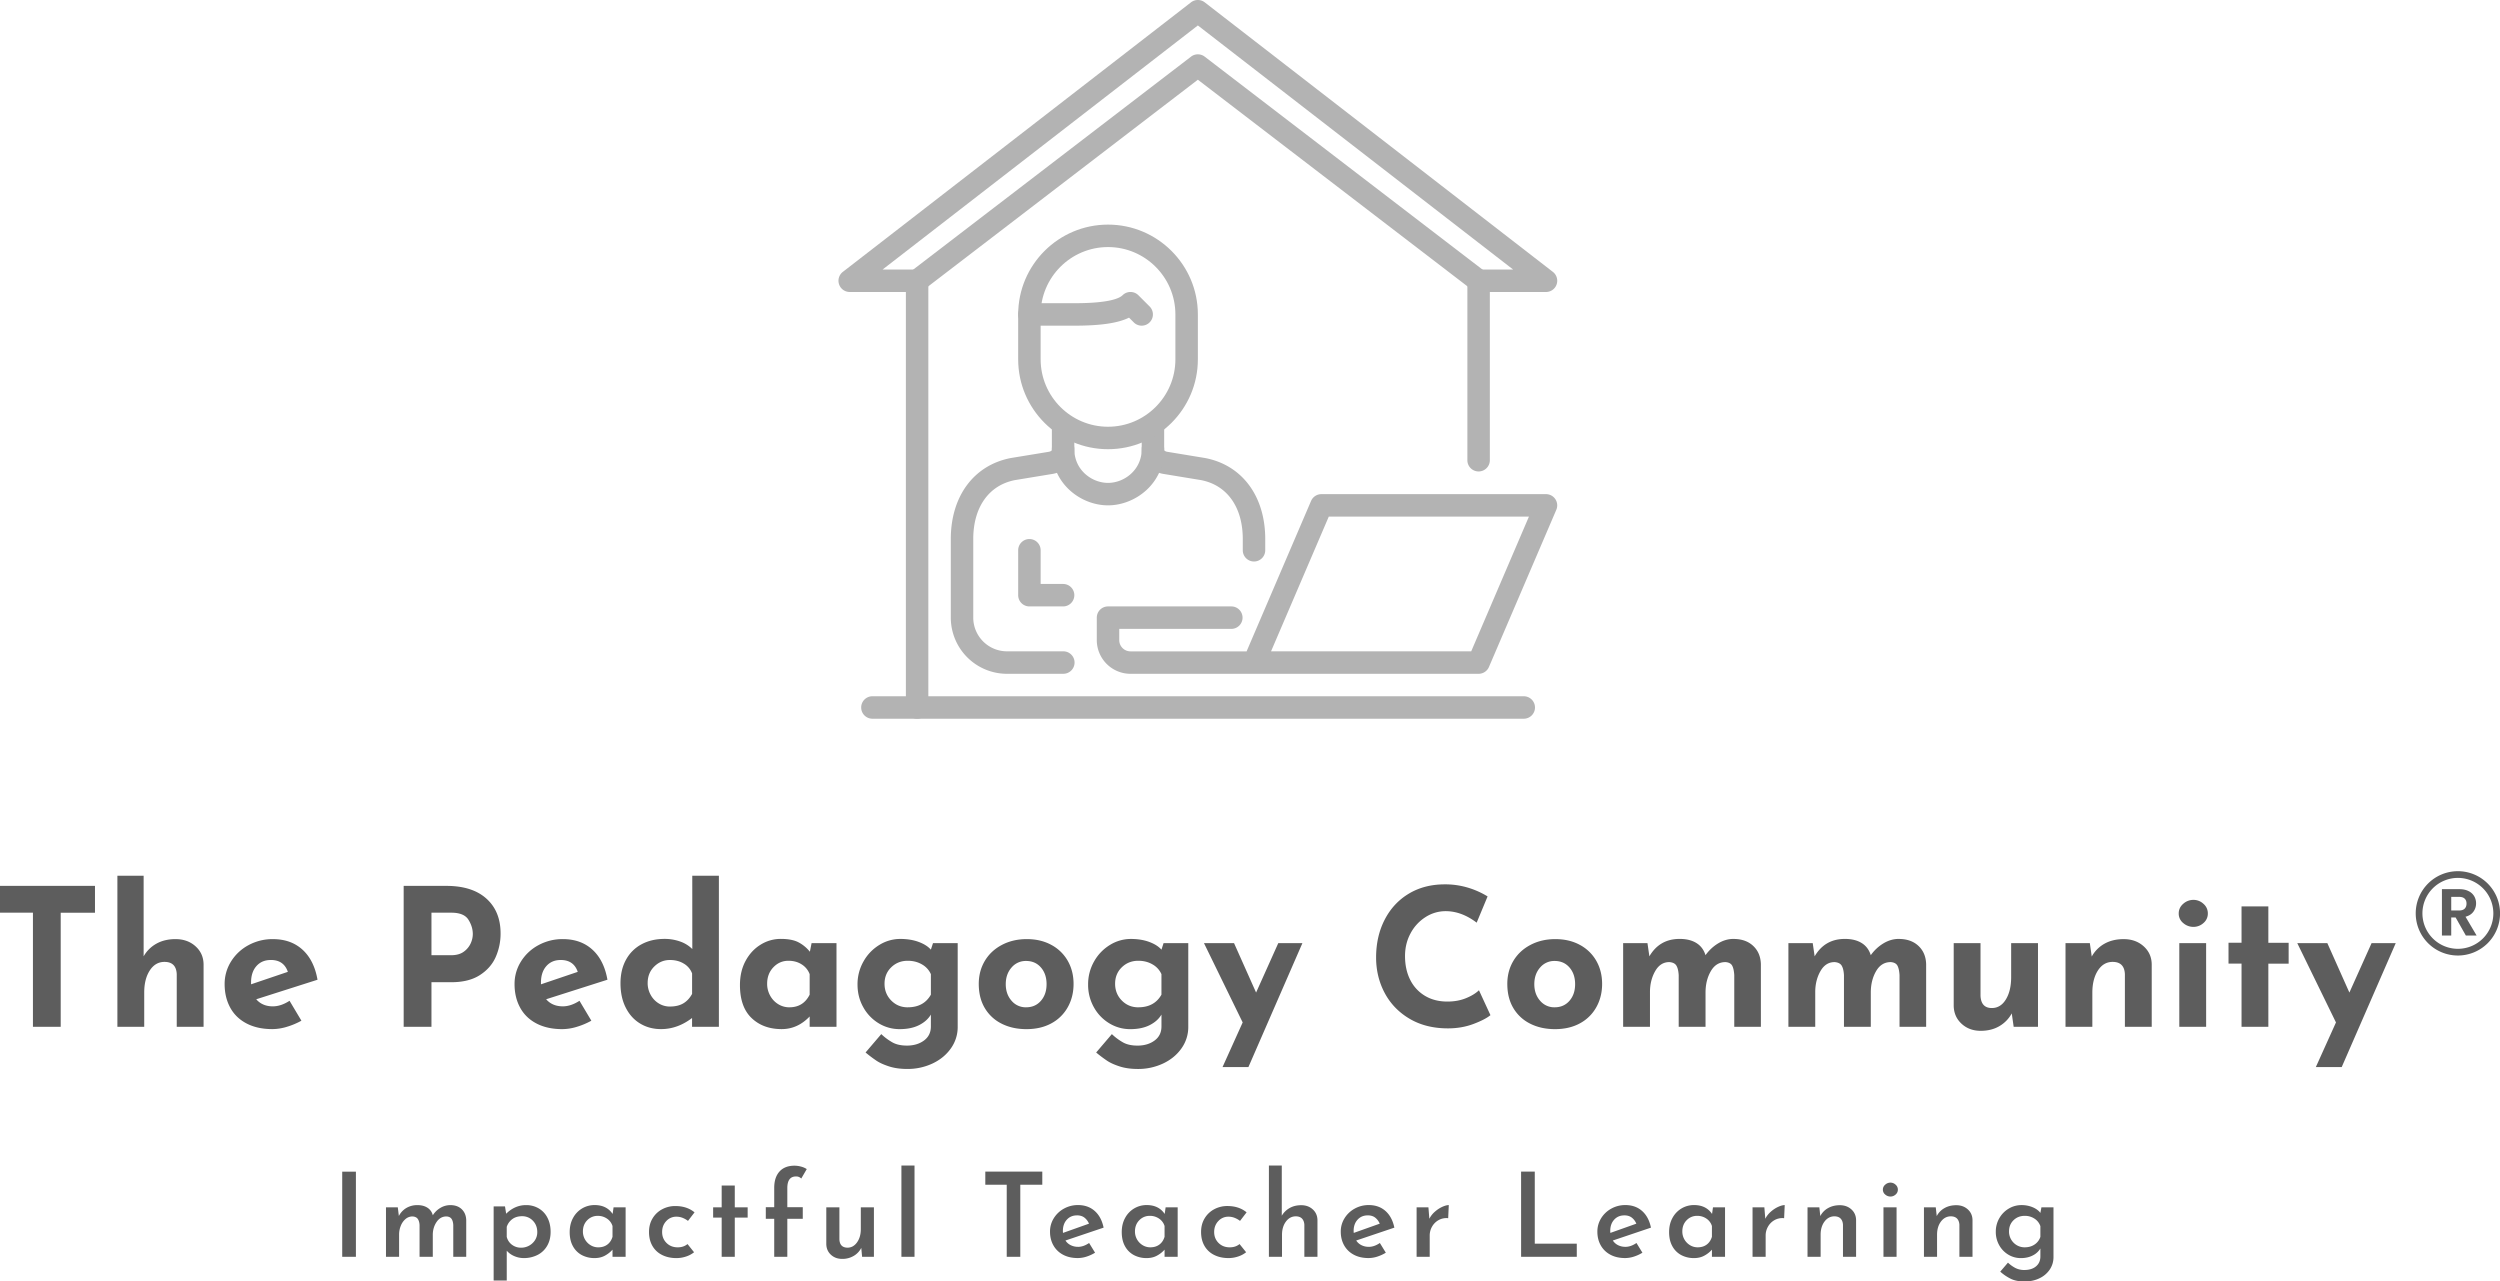 <svg xmlns="http://www.w3.org/2000/svg" viewBox="0 0 5217.63 2674.55"><g id="Layer_1" data-name="Layer 1"><path d="M1914.05,1500a23.43,23.43,0,0,1-23.43-23.44V609.38H1773.43a23.44,23.44,0,0,1-14.35-42L2485.64,4.91a23.42,23.42,0,0,1,28.7,0l726.56,562.5a23.44,23.44,0,0,1-14.34,42H3109.37V961a23.44,23.44,0,0,1-46.87,0V586a23.43,23.43,0,0,1,23.43-23.44H3158L2500,53.09,1842,562.51h72.06A23.43,23.43,0,0,1,1937.49,586v890.62A23.43,23.43,0,0,1,1914.05,1500Z" fill="#b3b3b3"/><path d="M3085.92,609.38a23.26,23.26,0,0,1-14.24-4.83L2500,166.36,1928.31,604.55a23.44,23.44,0,0,1-28.52-37.21l585.94-449.11a23.44,23.44,0,0,1,28.52,0l585.94,449.11a23.44,23.44,0,0,1-14.27,42Z" fill="#b3b3b3"/><path d="M3179.68,1500H1820.3a23.44,23.44,0,0,1,0-46.87H3179.68a23.44,23.44,0,1,1,0,46.87Z" fill="#b3b3b3"/><path d="M2218.74,1406.26H2101.56a117.32,117.32,0,0,1-117.19-117.19V1125c0-89.2,47.87-154,124.93-169l.67-.12L2188.44,943a11.92,11.92,0,0,0,6.87-3.17V888.6a23.44,23.44,0,1,1,46.87,0v51.67c0,27.76-23.43,45.68-46.57,49l-77.67,12.78c-54.29,10.76-86.7,56.68-86.7,122.92v164.06a70.41,70.41,0,0,0,70.32,70.32h117.18a23.44,23.44,0,1,1,0,46.87Z" fill="#b3b3b3"/><path d="M2617.18,1171.89a23.45,23.45,0,0,1-23.44-23.44V1125c0-66.24-32.4-112.16-86.7-122.92l-78.11-12.86c-22.7-3.29-46.12-21.2-46.12-49V888.59a23.44,23.44,0,1,1,46.87,0V939.8a11.33,11.33,0,0,0,6.42,3.1l78.91,13,.68.13c77.06,15,124.93,79.8,124.93,169v23.44A23.44,23.44,0,0,1,2617.18,1171.89Z" fill="#b3b3b3"/><path d="M2382.81,679.7a23.37,23.37,0,0,1-16.58-6.87l-9.87-9.87c-23.73,11.61-59.81,16.74-114.18,16.74h-93.75a23.44,23.44,0,0,1,0-46.88h93.75c69.11,0,93-9.12,100.82-16.78a23.42,23.42,0,0,1,32.93.21l23.44,23.43a23.46,23.46,0,0,1-16.56,40Z" fill="#b3b3b3"/><path d="M2312.49,937.51c-103.38,0-187.5-84.11-187.5-187.5V656.26c0-103.39,84.12-187.5,187.5-187.5S2500,552.87,2500,656.26V750C2500,853.4,2415.88,937.51,2312.49,937.51Zm0-421.88c-77.54,0-140.62,63.09-140.62,140.63V750c0,77.54,63.08,140.62,140.62,140.62S2453.12,827.55,2453.12,750V656.26C2453.12,578.72,2390,515.63,2312.49,515.63Z" fill="#b3b3b3"/><path d="M2312.49,1054.7c-56.36,0-117.18-44.81-117.18-117.19a23.44,23.44,0,1,1,46.87,0c0,43.43,36.5,70.31,70.31,70.31s70.32-26.88,70.32-70.31a23.44,23.44,0,1,1,46.87,0C2429.68,1009.89,2368.86,1054.7,2312.49,1054.7Z" fill="#b3b3b3"/><path d="M3085.93,1406.26H2359.37a70.39,70.39,0,0,1-70.31-70.31v-46.88a23.43,23.43,0,0,1,23.43-23.43h257.82a23.44,23.44,0,0,1,0,46.87H2335.93V1336a23.47,23.47,0,0,0,23.44,23.44h242.35l134.54-313.93a23.46,23.46,0,0,1,21.55-14.2h468.75a23.43,23.43,0,0,1,21.54,32.67l-140.62,328.13A23.44,23.44,0,0,1,3085.93,1406.26Zm-433.21-46.87h417.75L3191,1078.13H2773.26l-120.54,281.26Z" fill="#b3b3b3"/><path d="M2218.74,1265.64h-70.31A23.45,23.45,0,0,1,2125,1242.2v-93.75a23.44,23.44,0,1,1,46.88,0v70.31h46.87a23.44,23.44,0,0,1,0,46.88Z" fill="#b3b3b3"/><path id="id-6izo4zJp26" d="M714.22,2445.28H742.8V2623H714.22Zm225.41,69.84q15.14,0,24,8.54t9.41,22.46h0V2623H946v-66.42q-.5-8.29-3.67-12.82t-10.5-5h0q-12.69,0-20.51,11.35t-8.06,26.49h0V2623H875.65v-66.42q-.49-8.05-3.79-12.69T861,2538.8h0a22,22,0,0,0-14.65,5.37,35.52,35.52,0,0,0-9.89,14.16,48.59,48.59,0,0,0-3.54,18.31h0V2623H805.56V2519.75h24.66l2.2,18.07A41.79,41.79,0,0,1,848.29,2521a44.59,44.59,0,0,1,23-5.86h0q12.45,0,20.88,5.49a25.88,25.88,0,0,1,11.11,15.75h0a46.13,46.13,0,0,1,16.12-15.63,40.16,40.16,0,0,1,20.27-5.61Zm158.49,0a50.86,50.86,0,0,1,26.13,6.83,47.32,47.32,0,0,1,18.32,19.53q6.59,12.7,6.59,29.55h0q0,16.6-7.2,29a48.09,48.09,0,0,1-20,19.05,62.42,62.42,0,0,1-28.94,6.59h0a49,49,0,0,1-19.78-4.15,42.89,42.89,0,0,1-15.63-11.23h0v62.26h-27.35V2517.8h23.69l2.44,15.38A61.69,61.69,0,0,1,1075,2520a54.53,54.53,0,0,1,23.08-4.88Zm-10.5,88.87a34.22,34.22,0,0,0,29.06-15.87,30.39,30.39,0,0,0,4.64-16.6h0q0-14.42-9.16-23.81a30.26,30.26,0,0,0-22.59-9.4h0q-12,0-20.14,5.86a32.72,32.72,0,0,0-11.85,16.36h0v20.75a28.79,28.79,0,0,0,10.62,16.36,30.77,30.77,0,0,0,19.42,6.35Zm192.92-84.24h25.16V2623h-27.35v-14.9a57.23,57.23,0,0,1-15.14,12.09q-9.53,5.49-22.23,5.49h0a55.89,55.89,0,0,1-26.62-6.22,45.57,45.57,0,0,1-18.56-18.44q-6.84-12.21-6.83-29.54h0q0-16.84,7.08-29.67a51,51,0,0,1,18.92-19.78,50.42,50.42,0,0,1,26-7h0q25.15,0,37.61,18.55h0Zm-32,83.51q11.23,0,18.93-5.74t10.87-16.24h0v-22.46a28.52,28.52,0,0,0-11.36-15.38,33.14,33.14,0,0,0-19.41-5.86h0a29.72,29.72,0,0,0-22,9.15q-9,9.17-9,23.32h0a33.23,33.23,0,0,0,16.12,28.81,30.28,30.28,0,0,0,15.87,4.4Zm200,10.25a51.93,51.93,0,0,1-16.73,8.92,62.79,62.79,0,0,1-19.9,3.29h0q-17.1,0-30.16-6.59a47.2,47.2,0,0,1-20.15-18.92q-7.08-12.33-7.08-28.94h0q0-16.35,7.57-28.69a51.17,51.17,0,0,1,20.15-18.92,57.31,57.31,0,0,1,27-6.59h0q24.42,0,40.3,13.18h0l-13.68,17.83a45.26,45.26,0,0,0-10.87-6.23,34.56,34.56,0,0,0-13.31-2.56h0a28,28,0,0,0-21.12,9.15q-8.67,9.17-8.67,22.83h0q0,13.68,9.16,22.83t23.32,9.16h0q12.21,0,20.51-6.84h0Zm57.63-139.17h27.35v45.41h26.87v21.49h-26.87V2623h-27.35v-81.8h-17.82v-21.49h17.82ZM1615.84,2623v-79.36h-17.58v-24.17h17.58V2479q0-21.74,11-33.94t31.5-12.21h0a52.92,52.92,0,0,1,13.19,1.83,39.79,39.79,0,0,1,12.21,5.25h0l-11.48,19.78a14.39,14.39,0,0,0-11-4.39h0q-18.07,0-18.08,24.41h0v39.8h32.24v24.17h-32.24V2623Zm180.72-103.29h27.35V2623h-24.67l-1.71-18.56a40.7,40.7,0,0,1-15.87,16.72,45.94,45.94,0,0,1-23.93,6.23h0q-14.18,0-23.57-8.67t-9.64-22.34h0v-76.67h27.35v66.91q.74,17.09,16.85,17.33h0q12,0,19.9-11t7.94-27.59h0Zm84.74-87.16h27.35V2623H1881.3Zm175.09,12.69h118.93v27.35h-45.91V2623h-28.32V2472.63h-44.7Zm193.42,157q11.47,0,23.2-8.06h0l12.45,20.27a80.58,80.58,0,0,1-17.82,8.18,60.12,60.12,0,0,1-18.32,3h0q-17.82,0-30.89-7.08a49.28,49.28,0,0,1-20-19.53q-7-12.45-7-28.57h0a52.07,52.07,0,0,1,7.82-27.83,56.83,56.83,0,0,1,21.24-20.15,59.52,59.52,0,0,1,29.31-7.44h0q21,0,34.92,12.33t18.56,34.79h0l-79.61,26.86a27.71,27.71,0,0,0,11,9.76,33.36,33.36,0,0,0,15.14,3.42Zm-2.2-65.68q-12.95,0-21.12,9t-8.18,23.44h0a27.35,27.35,0,0,0,.24,4.15h0l54.21-19.29a31,31,0,0,0-9.28-12.46q-6.11-4.87-15.87-4.88Zm185.11-16.85h25.15V2623h-27.35v-14.9a56.9,56.9,0,0,1-15.14,12.09q-9.52,5.49-22.22,5.49h0a55.87,55.87,0,0,1-26.62-6.22,45.57,45.57,0,0,1-18.56-18.44q-6.84-12.21-6.84-29.54h0q0-16.84,7.08-29.67a51,51,0,0,1,18.93-19.78,50.42,50.42,0,0,1,26-7h0q25.15,0,37.61,18.55h0Zm-32,83.51q11.23,0,18.93-5.74t10.86-16.24h0v-22.46a28.5,28.5,0,0,0-11.35-15.38,33.15,33.15,0,0,0-19.42-5.86h0a29.74,29.74,0,0,0-22,9.15q-9,9.17-9,23.32h0a33.17,33.17,0,0,0,16.12,28.81,30.28,30.28,0,0,0,15.87,4.4Zm200,10.25a51.93,51.93,0,0,1-16.73,8.92,62.85,62.85,0,0,1-19.91,3.29h0q-17.08,0-30.15-6.59a47.2,47.2,0,0,1-20.15-18.92q-7.08-12.33-7.08-28.94h0q0-16.35,7.57-28.69a51.14,51.14,0,0,1,20.14-18.92,57.35,57.35,0,0,1,27-6.59h0q24.42,0,40.29,13.18h0L2588,2548.08a45.45,45.45,0,0,0-10.87-6.23,34.6,34.6,0,0,0-13.31-2.56h0a28,28,0,0,0-21.12,9.15q-8.67,9.17-8.67,22.83h0q0,13.68,9.15,22.83t23.33,9.16h0q12.21,0,20.51-6.84h0Zm115-98.15q14.4,0,24,8.67t9.89,22.34h0V2623h-27.35v-66.91q-.48-8.05-4.76-12.69t-12.82-4.88h0q-12.7,0-20.88,11t-8.18,27.59h0V2623h-27.35V2432.59h26.86v104.74a43.8,43.8,0,0,1,16.24-16q10.38-6,24.3-6Zm140.91,86.92q11.48,0,23.2-8.06h0l12.45,20.27a80.66,80.66,0,0,1-17.83,8.18,60.06,60.06,0,0,1-18.31,3h0q-17.83,0-30.89-7.08a49.28,49.28,0,0,1-20-19.53q-7-12.45-7-28.57h0a52.07,52.07,0,0,1,7.82-27.83,56.83,56.83,0,0,1,21.24-20.15,59.49,59.49,0,0,1,29.31-7.44h0q21,0,34.92,12.33t18.56,34.79h0l-79.61,26.86a27.64,27.64,0,0,0,11,9.76,33.33,33.33,0,0,0,15.14,3.42Zm-2.2-65.68q-12.94,0-21.12,9t-8.19,23.44h0a27.11,27.11,0,0,0,.25,4.15h0l54.21-19.29a31,31,0,0,0-9.28-12.46q-6.11-4.87-15.87-4.88Zm128.7,7.08a48.24,48.24,0,0,1,11.72-14.89,62.46,62.46,0,0,1,15.51-10.13q7.93-3.54,13.31-3.54h0l-1.23,27.34a33.62,33.62,0,0,0-20,4,35.65,35.65,0,0,0-13.68,13.67,37.06,37.06,0,0,0-4.88,18.44h0V2623h-27.35V2519.75h24.66Zm191.46-98.4h28.57v150.41h87.67V2623H3174.63Zm217.59,157q11.47,0,23.2-8.06h0l12.45,20.27a80.66,80.66,0,0,1-17.83,8.18,60.06,60.06,0,0,1-18.31,3h0q-17.83,0-30.89-7.08a49.28,49.28,0,0,1-20-19.53q-7-12.45-7-28.57h0a52.07,52.07,0,0,1,7.82-27.83,56.83,56.83,0,0,1,21.24-20.15,59.49,59.49,0,0,1,29.31-7.44h0q21,0,34.92,12.33t18.56,34.79h0l-79.61,26.86a27.64,27.64,0,0,0,11,9.76,33.33,33.33,0,0,0,15.14,3.42Zm-2.2-65.68q-12.95,0-21.13,9t-8.18,23.44h0a27.11,27.11,0,0,0,.25,4.15h0l54.21-19.29a31,31,0,0,0-9.28-12.46q-6.1-4.87-15.87-4.88Zm185.11-16.85h25.15V2623h-27.35v-14.9a56.9,56.9,0,0,1-15.14,12.09q-9.52,5.49-22.22,5.49h0a55.87,55.87,0,0,1-26.62-6.22,45.51,45.51,0,0,1-18.56-18.44q-6.84-12.21-6.84-29.54h0q0-16.84,7.08-29.67a51,51,0,0,1,18.93-19.78,50.37,50.37,0,0,1,26-7h0q25.16,0,37.61,18.55h0Zm-32,83.51q11.24,0,18.92-5.74t10.87-16.24h0v-22.46a28.5,28.5,0,0,0-11.35-15.38,33.15,33.15,0,0,0-19.42-5.86h0a29.74,29.74,0,0,0-22,9.15q-9,9.17-9,23.32h0a33.19,33.19,0,0,0,16.11,28.81,30.34,30.34,0,0,0,15.88,4.4Zm141.15-59.58a48.54,48.54,0,0,1,11.72-14.89,62.46,62.46,0,0,1,15.51-10.13q7.93-3.54,13.31-3.54h0l-1.22,27.34a33.64,33.64,0,0,0-20,4,35.56,35.56,0,0,0-13.67,13.67,37,37,0,0,0-4.89,18.44h0V2623h-27.35V2519.75h24.67Zm155.56-28.32q14.42,0,24.06,8.67t9.89,22.34h0V2623h-27.36v-66.91q-.48-8.05-4.76-12.69t-12.82-4.88h0q-12.69,0-20.88,10.86t-8.18,27.71h0V2623h-27.35V2519.75h24.66l2,18.32a40.16,40.16,0,0,1,16.24-16.73q10.62-6,24.54-6Zm91.09,4.39h27.35V2623h-27.35Zm-1.22-36.86a13.32,13.32,0,0,1,4.88-10.38,16.26,16.26,0,0,1,11-4.27h0a15.54,15.54,0,0,1,10.63,4.27,13.46,13.46,0,0,1,4.76,10.38h0a13.08,13.08,0,0,1-4.76,10.25,15.78,15.78,0,0,1-10.63,4.15h0a16.52,16.52,0,0,1-11-4.15,13,13,0,0,1-4.88-10.25Zm153.12,32.47q14.4,0,24.05,8.67t9.89,22.34h0V2623h-27.35v-66.91q-.48-8.05-4.76-12.69t-12.82-4.88h0q-12.7,0-20.88,10.86t-8.18,27.71h0V2623h-27.35V2519.75h24.66l2,18.32a40.1,40.1,0,0,1,16.24-16.73q10.62-6,24.54-6Zm177.78,4.39h25.16v103.77a46,46,0,0,1-7.7,26,52.82,52.82,0,0,1-21.49,18.31q-13.8,6.72-31.13,6.71h0q-16.86,0-28.09-5.25a98.06,98.06,0,0,1-22.71-15.26h0l16.12-18.8a67.69,67.69,0,0,0,15.87,11.36,40.52,40.52,0,0,0,18.32,4h0q15.14,0,24.18-7.45t9.28-20.14h0V2605.7a38.76,38.76,0,0,1-16,14.53q-10.62,5.49-24.79,5.49h0a49.76,49.76,0,0,1-26.13-7.2,52.93,52.93,0,0,1-19.05-19.78,56,56,0,0,1-7.08-28h0a55.56,55.56,0,0,1,7.45-28.44,54.29,54.29,0,0,1,19.78-20,51.22,51.22,0,0,1,26.25-7.2h0a59.66,59.66,0,0,1,23.57,4.51q10.62,4.51,16,11.84h0Zm-34.92,83.51q12,0,20.64-5.86a30.61,30.61,0,0,0,12.09-15.87h0v-22.47a30.39,30.39,0,0,0-12.22-15.62,36.07,36.07,0,0,0-20.51-5.86h0q-13.92,0-23.32,9.15t-9.4,23.32h0a32.94,32.94,0,0,0,16.24,28.81,31.82,31.82,0,0,0,16.48,4.4Z" fill="#5d5d5d"/><path id="id-D6z1nYkh22" d="M0,1848.86H198.24v56H126.7V2143H68.75V1904.81H0ZM366.51,1960q24.78,0,41.36,14.79t17,37.57h0V2143h-56V2033.11q-1.18-25.58-25.57-25.58h0q-19.18,0-30.78,18T301,2071.88h0V2143H245V1827.67h54.76v168.27a69.24,69.24,0,0,1,26.58-26.38q17-9.58,40.17-9.59Zm203,140.29q16.8,0,34.78-11.6h0l24.78,41.57A153,153,0,0,1,598.72,2143a105.67,105.67,0,0,1-30.37,4.8h0q-31.19,0-53.76-11.79t-34.17-33.18q-11.6-21.37-11.6-49h0a87.82,87.82,0,0,1,13.39-47.16,96.11,96.11,0,0,1,36.58-34.17A104.53,104.53,0,0,1,569.54,1960h0q37.58,0,61.76,22t31.37,62.75h0l-127.9,40.77q12.79,14.79,34.77,14.79Zm-4.39-96.73q-18.79,0-30,12.79T524,2050.69h0v3.6l76.74-26q-8.4-24.78-35.57-24.78Zm366.5-154.67q54,0,83.54,26.58t29.57,72.54h0a120.3,120.3,0,0,1-10.19,49.36q-10.18,23-33.17,37.77t-59.35,14.79H900.48V2143h-58V1848.86Zm10,144.68q16.38,0,26.38-7.39a43.37,43.37,0,0,0,14.38-17.39,47.45,47.45,0,0,0,4.4-19.18h0q0-15.6-9.19-30.18t-35.57-14.59H900.48v88.73Zm233,106.72q16.78,0,34.77-11.6h0l24.78,41.57a152.64,152.64,0,0,1-30.37,12.79,105.74,105.74,0,0,1-30.38,4.8h0q-31.17,0-53.76-11.79t-34.17-33.18q-11.6-21.37-11.59-49h0a87.73,87.73,0,0,1,13.39-47.16,96.15,96.15,0,0,1,36.57-34.17,104.57,104.57,0,0,1,50.76-12.59h0q37.58,0,61.75,22t31.38,62.75h0l-127.9,40.77q12.78,14.79,34.77,14.79Zm-4.4-96.73q-18.78,0-30,12.79t-11.19,34.37h0v3.6l76.74-26q-8.4-24.78-35.58-24.78Zm274.58-175.86h55.56V2143h-56v-18.38q-30.37,23.18-64.74,23.18h0q-24.39,0-43.57-11.59T1306,2103.05q-11-21.59-11-50.76h0q0-28.77,11.79-49.76a79.22,79.22,0,0,1,32.58-32q20.78-11,47.56-11h0a96.11,96.11,0,0,1,32.37,5.39,67.45,67.45,0,0,1,25.58,15.79h0Zm-46.76,273q16.79,0,28-6.59t18.38-19.78h0v-42.77a39.88,39.88,0,0,0-17.18-20.38q-12.39-7.61-29.18-7.6h0q-18.78,0-32.57,13.59t-13.79,34.37h0a50.18,50.18,0,0,0,6.39,25,47.45,47.45,0,0,0,17,17.79,43.68,43.68,0,0,0,23,6.39Zm295.77-132.29h52V2143h-56v-21.58q-25.18,26.37-58.36,26.38h0q-38.76,0-62.94-23.18t-24.19-68.75h0q0-28.77,11.8-50.56t31.37-33.77a79,79,0,0,1,42-12h0q23.18,0,36.77,7a75.15,75.15,0,0,1,24,19.79h0Zm-46.37,133.89q29.18,0,42.37-26.38h0v-42.76a40.74,40.74,0,0,0-16.59-20.38q-11.79-7.61-27.78-7.6h0q-18.37,0-31.37,13.59t-13,34.37h0a50.18,50.18,0,0,0,6.39,25,47.45,47.45,0,0,0,17,17.79,43.68,43.68,0,0,0,23,6.39Zm299.76-133.89h51.56V2143a76.36,76.36,0,0,1-14.19,45q-14.19,20.19-38.37,31.58a121.81,121.81,0,0,1-52.55,11.39h0q-21.59,0-37.77-5.2t-26-11.59a272.33,272.33,0,0,1-23.39-17.58h0l32.78-38.37a117,117,0,0,0,23.78,17.58q11.79,6.4,29.78,6.4h0q21.18,0,35.57-10.59t14.39-29.38h0v-24.78q-8,13.59-24.58,22t-40.57,8.4h0a83.22,83.22,0,0,1-43.77-12.19,89.61,89.61,0,0,1-32.17-33.58q-12-21.37-12-47.36h0a95.65,95.65,0,0,1,12.59-48.36,93.46,93.46,0,0,1,33.17-34.37,82.8,82.8,0,0,1,43.37-12.39h0q21.58,0,38.37,6.19t25.58,16.19h0Zm-52.76,133.89q33.58,0,48.37-26.38h0v-42.76a43.51,43.51,0,0,0-18.59-20.38q-13-7.61-29.78-7.6h0q-20.37,0-34.37,13.59t-14,34.37h0q0,20.79,14,35t34.37,14.19Zm148.29-48.76q0-26.77,12.59-48t35.57-33.37q23-12.2,52.16-12.19h0q29.17,0,51.35,12.19a85.86,85.86,0,0,1,34.18,33.37q12,21.18,12,48h0q0,26.79-12,48.36a85.17,85.17,0,0,1-34.18,33.78q-22.17,12.18-52.15,12.19h0q-29.17,0-51.76-11.39a84,84,0,0,1-35.17-32.58q-12.6-21.18-12.59-50.36Zm56.35.4q0,20.79,12,34.57a38.48,38.48,0,0,0,30.38,13.79h0q19.19,0,31-13.59t11.79-34.77h0q0-21.18-11.79-34.77t-31-13.59h0a38.52,38.52,0,0,0-30.38,13.79q-12,13.79-12,34.57Zm329.34-85.53H2480V2143a76.36,76.36,0,0,1-14.19,45q-14.19,20.19-38.37,31.58A121.82,121.82,0,0,1,2374.9,2231h0q-21.58,0-37.77-5.2t-26-11.59a272.4,272.4,0,0,1-23.38-17.58h0l32.77-38.37a117.24,117.24,0,0,0,23.78,17.58q11.8,6.4,29.78,6.4h0q21.18,0,35.57-10.59t14.39-29.38h0v-24.78q-8,13.59-24.58,22t-40.57,8.4h0a83.16,83.16,0,0,1-43.76-12.19,89.64,89.64,0,0,1-32.18-33.58,95.18,95.18,0,0,1-12-47.36h0a95.65,95.65,0,0,1,12.59-48.36,93.49,93.49,0,0,1,33.18-34.37,82.77,82.77,0,0,1,43.36-12.39h0q21.58,0,38.37,6.19t25.58,16.19h0Zm-52.76,133.89q33.57,0,48.36-26.38h0v-42.76a43.49,43.49,0,0,0-18.58-20.38q-13-7.61-29.78-7.6h0q-20.38,0-34.37,13.59t-14,34.37h0q0,20.79,14,35t34.37,14.19Zm292.17-133.89h50.36L2605.52,2227h-54l42-93.12-80.74-165.47h62.75l46,103.12Zm442.84,150.28q-11.19,9.2-35.57,18.39t-53.16,9.19h0q-46,0-79.93-20t-52-53.75q-18-33.78-18-74.14h0q0-44.37,18-79.14t50.36-54.16q32.37-19.38,74.74-19.38h0a164,164,0,0,1,49.56,7.19,173,173,0,0,1,40,18h0l-22.79,54.76q-31.57-24-64.74-24h0a77.11,77.11,0,0,0-42,12.39,89.69,89.69,0,0,0-31.18,33.78q-11.58,21.38-11.59,47.36h0q0,28.38,10.8,49.76a80.12,80.12,0,0,0,30.77,33.37q20,12,46.76,12h0q21.58,0,38.77-7t27.18-16.59h0Zm35.17-65.15q0-26.77,12.59-48t35.57-33.37q23-12.2,52.16-12.19h0q29.18,0,51.36,12.19a85.77,85.77,0,0,1,34.17,33.37q12,21.18,12,48h0q0,26.79-12,48.36a85.08,85.08,0,0,1-34.17,33.78q-22.18,12.18-52.16,12.19h0q-29.18,0-51.75-11.39a84.07,84.07,0,0,1-35.18-32.58q-12.58-21.18-12.59-50.36Zm56.36.4q0,20.79,12,34.57a38.48,38.48,0,0,0,30.37,13.79h0q19.18,0,31-13.59t11.79-34.77h0q0-21.18-11.79-34.77t-31-13.59h0a38.51,38.51,0,0,0-30.37,13.79q-12,13.79-12,34.57Zm415.67-94.32q25.58,0,41,14.39t16.19,38h0V2143H3619.5V2035.11q-.8-13.2-4.39-19.79t-14-7.39h0q-19.59,0-30.58,19t-11,44.57h0V2143h-56V2035.11q-.81-13.2-4.8-19.79t-14.79-7.39h0q-18.78,0-29.57,19t-10.79,43.77h0V2143h-56V1968.36h50.76l4,27.58q21.18-36.37,63.15-36.37h0q21.18,0,35,8.59t19,25.38h0a88.51,88.51,0,0,1,26.58-24.78q15.39-9.19,31.78-9.19Zm344.92,0q25.58,0,41,14.39t16.18,38h0V2143h-55.55V2035.11q-.79-13.2-4.4-19.79t-14-7.39h0q-19.58,0-30.57,19t-11,44.57h0V2143h-56V2035.11q-.8-13.2-4.79-19.79t-14.79-7.39h0q-18.8,0-29.58,19t-10.79,43.77h0V2143h-56V1968.36h50.76l4,27.58q21.18-36.37,63.15-36.37h0q21.18,0,35,8.59t19,25.38h0a88.51,88.51,0,0,1,26.58-24.78q15.38-9.19,31.77-9.19Zm234.61,8.79h56V2143h-50.76l-4-28a68.65,68.65,0,0,1-25.78,26.58q-16.59,9.8-39,9.79h0q-24,0-40-14.78t-16.38-37.57h0v-130.7h55.95v109.91q1.2,25.59,23.58,25.58h0q18.39,0,29.38-18t11-46.37h0Zm235-8.39q24.78,0,41.37,14.79t17,37.57h0V2143h-56V2033.11q-1.2-25.58-25.58-25.58h0q-19.19,0-30.77,18t-11.59,46.36h0V2143h-56V1968.36h50.76l4,28a68.38,68.38,0,0,1,26.58-26.78q17-9.58,40.16-9.59Zm115.91,8.39h56V2143h-56Zm-1.2-61.95q0-12,9.4-20.18a31.57,31.57,0,0,1,21.38-8.2h0a30.38,30.38,0,0,1,20.78,8.2,26,26,0,0,1,9.19,20.18h0a25.37,25.37,0,0,1-9.19,20,30.84,30.84,0,0,1-20.78,8h0a32.06,32.06,0,0,1-21.38-8,25.14,25.14,0,0,1-9.4-20Zm131.1-14.79h55.95v75.94h42.37v43.57h-42.37V2143h-55.95V2011.13h-27.18v-43.57h27.18Zm271.38,76.74H5000L4887.29,2227h-54l42-93.12-80.74-165.47h62.75l46,103.12Z" fill="#5d5d5d"/><path d="M5129.73,1832.22a74,74,0,1,1-74,74,74.08,74.08,0,0,1,74-74m0-14a88,88,0,1,0,88,88,88,88,0,0,0-88-88Z" fill="#5d5d5d"/><path d="M5146.36,1952.5,5125,1914.79h-9.16v37.71h-19.41v-96.78h36.33q11.23,0,19.13,4a27.58,27.58,0,0,1,11.86,10.68,29.15,29.15,0,0,1,3.95,15,28.85,28.85,0,0,1-5.54,17.26q-5.55,7.69-16.51,10.61l23.16,39.24Zm-30.51-52.27h16.23q7.91,0,11.78-3.82t3.88-10.6q0-6.66-3.88-10.33t-11.78-3.68h-16.23Z" fill="#5d5d5d"/></g></svg>